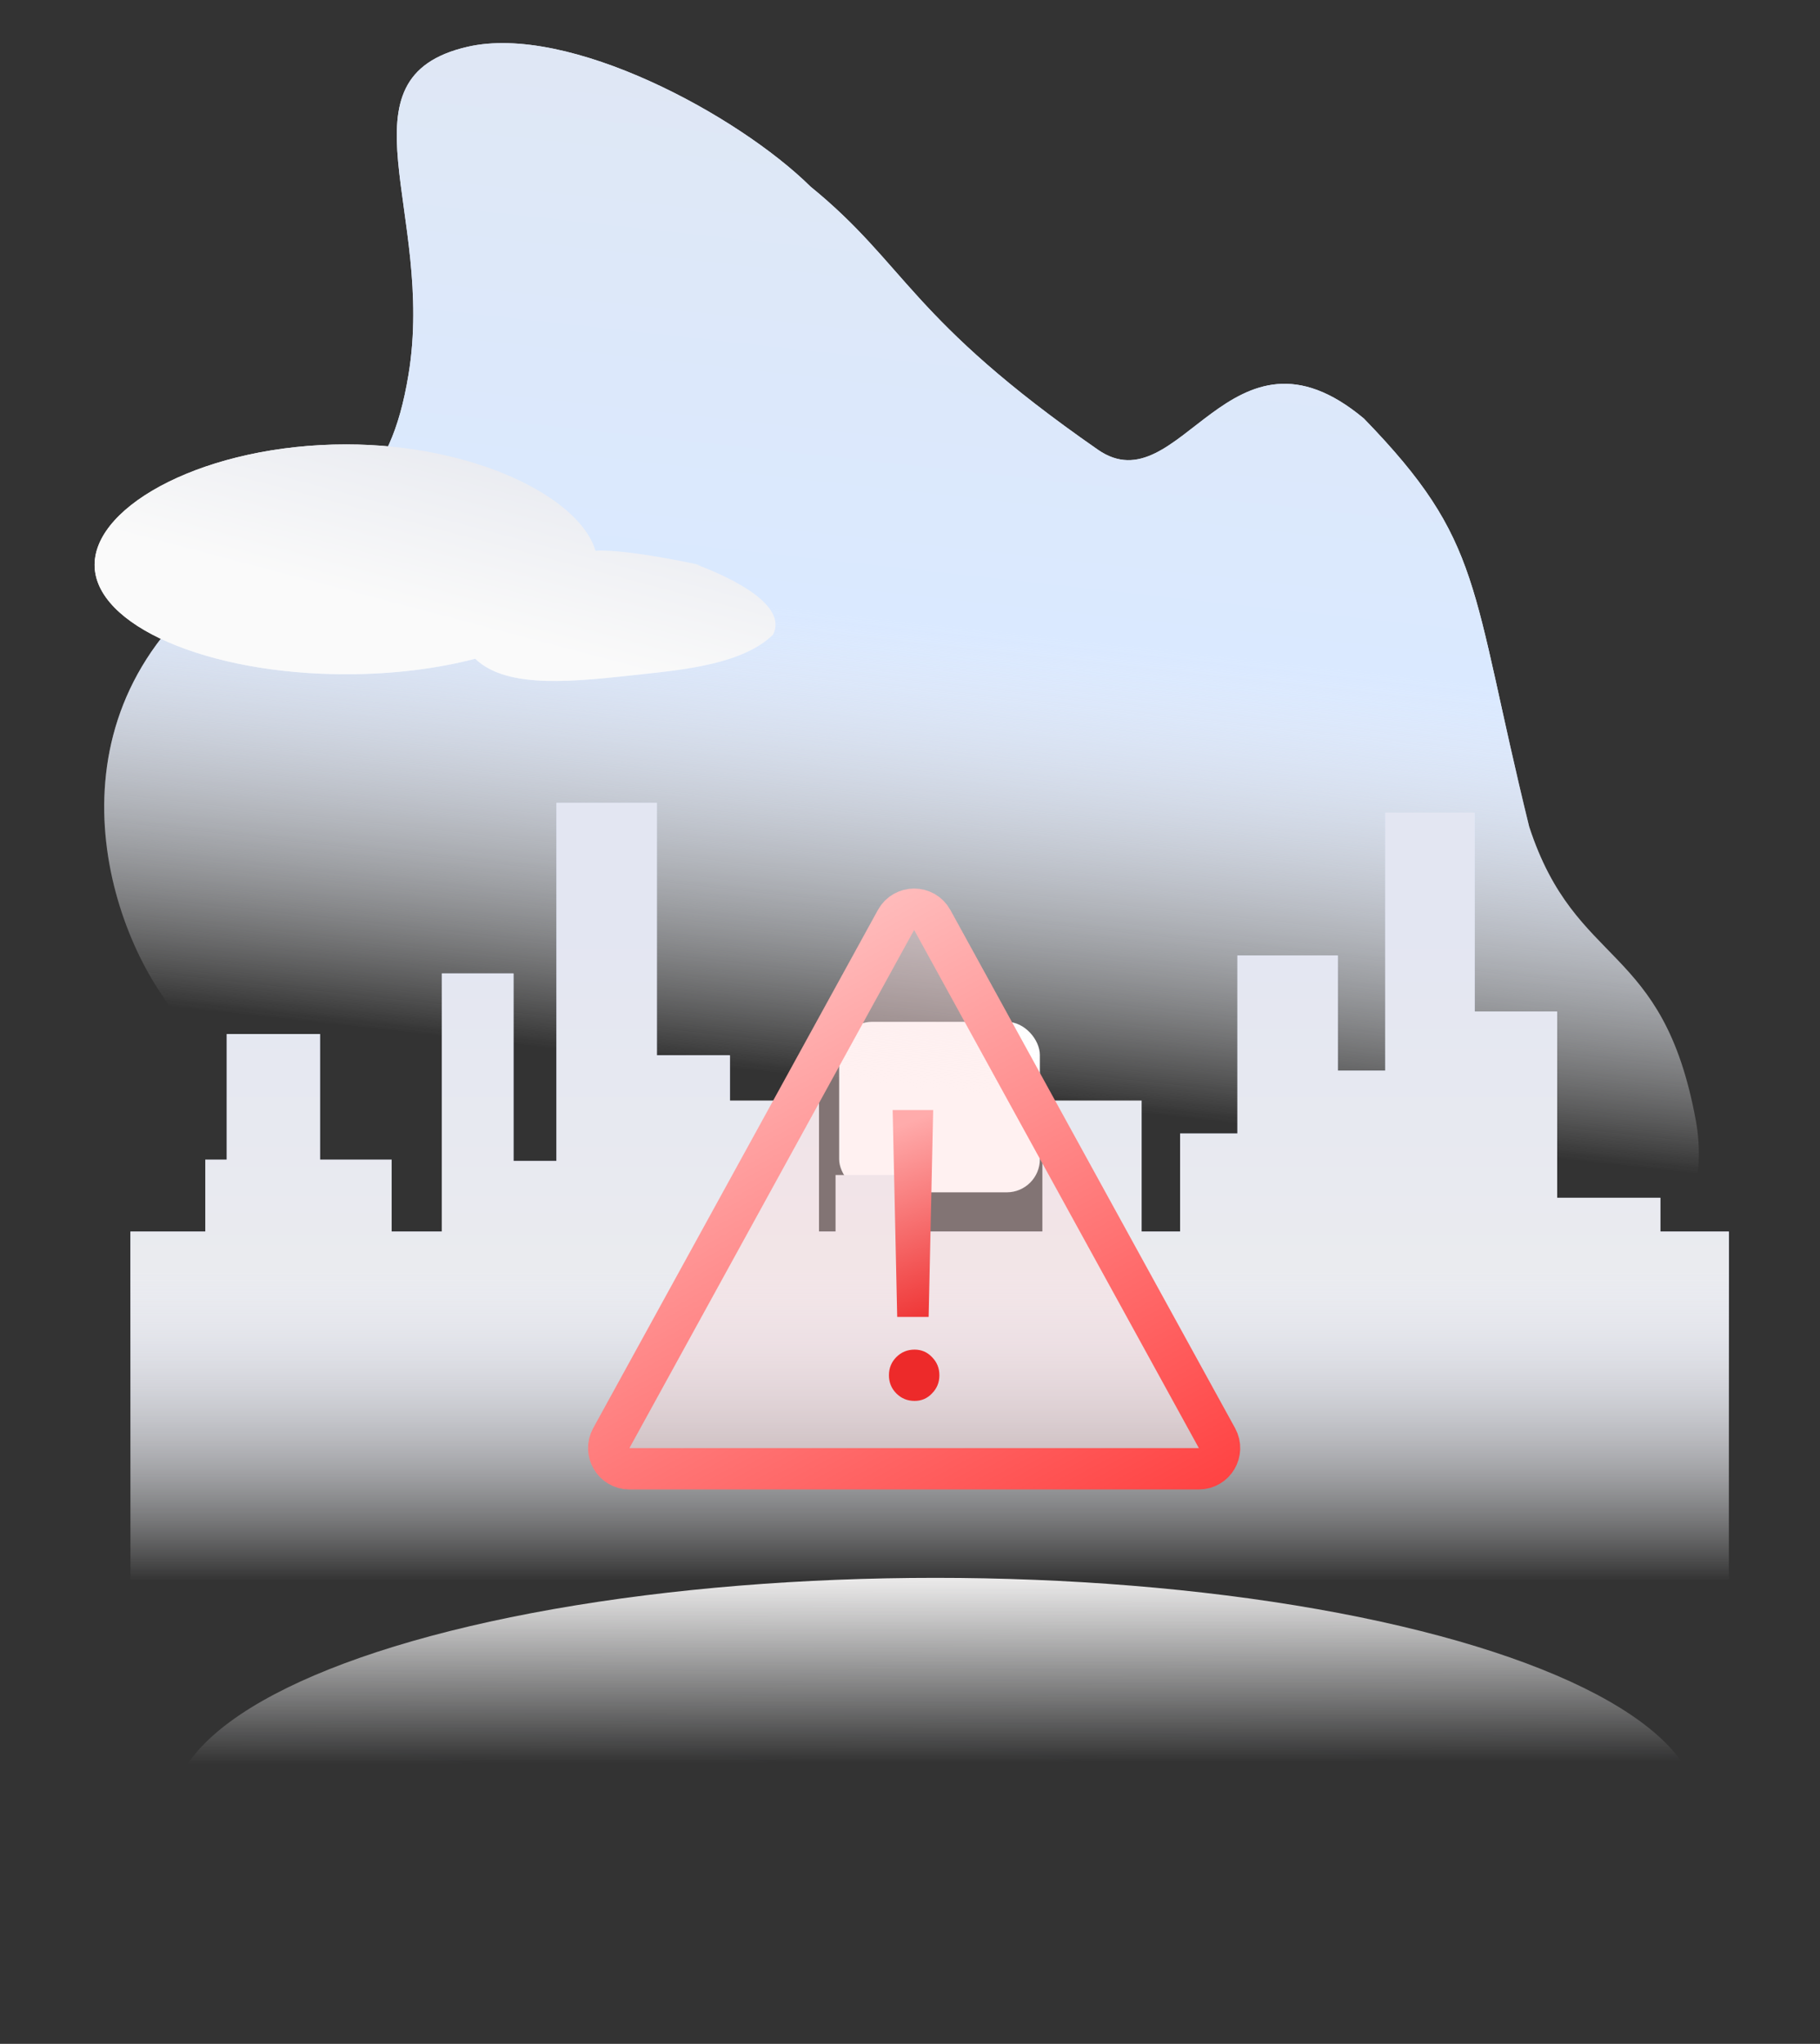 <svg width="220" height="247" viewBox="0 0 220 247" fill="none" xmlns="http://www.w3.org/2000/svg">
<rect x="0" y="0" width="220" height="247" fill="#333333" stroke="none"/>
<path d="M97.974 22.551C89.252 13.943 68.767 2.822 56.492 5.66C40.422 9.375 52.611 25.688 49.382 45.253C47.103 59.061 41.616 60.972 31.881 66.615C5.639 81.828 11.195 107.769 19.445 120.058C27.696 132.346 37.037 158.856 37.037 158.856C37.037 158.856 51.098 176.295 54.331 180.207C77.756 208.554 145.393 191.798 145.393 191.798L160.695 188.865C160.695 188.865 209.995 162.8 204.997 135.458C201.033 113.774 190.488 117.169 184.845 99.909C177.643 70.614 179.387 65.538 164.864 50.579C148.642 37.021 142.653 61.257 132.704 54.341C109.873 38.471 109.623 32.038 97.974 22.551Z" fill="url(#paint0_linear_2597_4525)"/>
<path fill-rule="evenodd" clip-rule="evenodd" d="M79.4 97.028H67.27V140.31H62.072V117.638H53.407V148.838H47.342V140.152H38.678V124.964H27.415V140.152H24.815V148.838H15.769V195.812H208.982V148.838H200.699V144.752H188.231V122.247H178.254V98.202H167.447V129.394H161.711V115.471H149.581V136.988H142.649V148.838H88.227V127.535H79.4V97.028Z" fill="url(#paint1_linear_2597_4525)"/>
<ellipse cx="113.069" cy="218.841" rx="92.274" ry="28.159" fill="url(#paint2_linear_2597_4525)"/>
<rect x="101.437" y="123.486" width="24.26" height="20.606" rx="4" fill="white"/>
<path d="M57.442 79.611C52.879 80.799 47.542 81.483 41.837 81.483C25.049 81.483 11.437 75.565 11.437 68.265C11.437 60.965 25.049 53.706 41.837 53.706C57.298 53.706 70.063 60.066 71.986 66.561C75.781 66.24 87.224 68.798 84.243 68.246C88.677 69.918 95.234 73.17 93.445 76.695C89.869 80.22 82.716 80.932 77.602 81.483C69.602 82.344 61.382 83.381 57.442 79.611Z" fill="url(#paint3_linear_2597_4525)"/>
<path d="M97.975 22.551C89.254 13.943 68.768 2.822 56.493 5.66C40.423 9.375 52.611 25.688 49.383 45.253C47.104 59.061 41.617 60.972 31.882 66.615C5.64 81.828 11.196 107.769 19.446 120.058C27.697 132.346 37.038 158.856 37.038 158.856C37.038 158.856 51.099 176.295 54.332 180.207C77.757 208.554 145.394 191.798 145.394 191.798L160.696 188.865C160.696 188.865 209.996 162.8 204.998 135.458C201.034 113.774 190.489 117.169 184.846 99.909C177.644 70.614 179.388 65.538 164.865 50.579C148.643 37.021 142.654 61.257 132.705 54.341C109.874 38.471 109.624 32.038 97.975 22.551Z" fill="url(#paint4_linear_2597_4525)"/>
<path fill-rule="evenodd" clip-rule="evenodd" d="M67.27 97.027H79.4V127.534H88.226V133H99.001V148.837H101.001V142H112.001V148.837H126.001V133H138.001V148.837H142.65V136.987H149.58V115.47H161.71V129.393H167.447V98.201H178.254V122.246H188.231V144.751H200.7V148.837H208.982V195.812H15.769V148.837H24.815V140.151H27.415V124.963H38.678V140.151H47.343V148.837H53.407V117.638H62.071V140.309H67.27V97.027Z" fill="url(#paint5_linear_2597_4525)"/>
<path d="M57.441 79.61C52.878 80.799 47.541 81.483 41.836 81.483C25.048 81.483 11.435 75.565 11.435 68.265C11.435 60.965 25.048 53.706 41.836 53.706C57.297 53.706 70.062 60.066 71.985 66.561C75.781 66.24 87.223 68.798 84.242 68.245C88.675 69.917 95.233 73.17 93.444 76.695C89.868 80.219 82.715 80.932 77.601 81.483C69.601 82.344 61.381 83.38 57.441 79.61Z" fill="url(#paint6_linear_2597_4525)"/>
<path d="M108.309 111.177C109.259 109.449 111.741 109.449 112.691 111.177L147.106 173.796C148.022 175.462 146.816 177.5 144.915 177.5H76.085C74.184 177.5 72.978 175.462 73.894 173.796L108.309 111.177Z" fill="#FFDBDB" fill-opacity="0.39" stroke="url(#paint7_linear_2597_4525)" stroke-width="5"/>
<path d="M112.803 134.15L112.253 159.15H108.453L107.903 134.15H112.803ZM110.553 169.3C109.686 169.3 108.953 169 108.353 168.4C107.753 167.8 107.453 167.067 107.453 166.2C107.453 165.333 107.753 164.6 108.353 164C108.953 163.4 109.686 163.1 110.553 163.1C111.386 163.1 112.086 163.4 112.653 164C113.253 164.6 113.553 165.333 113.553 166.2C113.553 167.067 113.253 167.8 112.653 168.4C112.086 169 111.386 169.3 110.553 169.3Z" fill="url(#paint8_linear_2597_4525)"/>
<defs>
<linearGradient id="paint0_linear_2597_4525" x1="111.075" y1="-0.012" x2="94.192" y2="154.048" gradientUnits="userSpaceOnUse">
<stop stop-color="#D7E0EE"/>
<stop offset="0" stop-color="#E0E7F3"/>
<stop offset="0.482" stop-color="#E4E7FB"/>
<stop offset="0.844" stop-color="#FAFAFA" stop-opacity="0"/>
</linearGradient>
<linearGradient id="paint1_linear_2597_4525" x1="110.086" y1="111.796" x2="110.086" y2="191.047" gradientUnits="userSpaceOnUse">
<stop stop-color="#C6CEEB"/>
<stop offset="0.526" stop-color="#DBDFF8"/>
<stop offset="1" stop-color="#F9FAFC" stop-opacity="0"/>
</linearGradient>
<linearGradient id="paint2_linear_2597_4525" x1="112.947" y1="190.782" x2="113" y2="213" gradientUnits="userSpaceOnUse">
<stop stop-color="#EBEAEA"/>
<stop offset="1" stop-color="#F9FAFC" stop-opacity="0"/>
</linearGradient>
<linearGradient id="paint3_linear_2597_4525" x1="65.588" y1="43.309" x2="56.947" y2="75.971" gradientUnits="userSpaceOnUse">
<stop stop-color="#DFE2EB"/>
<stop offset="1" stop-color="#FAFAFA"/>
</linearGradient>
<linearGradient id="paint4_linear_2597_4525" x1="111.076" y1="-0.012" x2="94.193" y2="154.048" gradientUnits="userSpaceOnUse">
<stop stop-color="#E4E7FB"/>
<stop offset="0" stop-color="#E0E7F3"/>
<stop offset="0.482" stop-color="#DAE9FF"/>
<stop offset="0.844" stop-color="#FAFAFA" stop-opacity="0"/>
</linearGradient>
<linearGradient id="paint5_linear_2597_4525" x1="110.086" y1="111.796" x2="110.086" y2="191.047" gradientUnits="userSpaceOnUse">
<stop stop-color="#E3E6F2"/>
<stop offset="0.526" stop-color="#EAEBEF"/>
<stop offset="1" stop-color="#F9FAFC" stop-opacity="0"/>
</linearGradient>
<linearGradient id="paint6_linear_2597_4525" x1="65.587" y1="43.309" x2="56.946" y2="75.971" gradientUnits="userSpaceOnUse">
<stop stop-color="#DFE2EB"/>
<stop offset="1" stop-color="#FAFAFA"/>
</linearGradient>
<linearGradient id="paint7_linear_2597_4525" x1="90.5" y1="102" x2="145.5" y2="202" gradientUnits="userSpaceOnUse">
<stop offset="0.062" stop-color="#FFC5C5"/>
<stop offset="1" stop-color="#FF2727"/>
</linearGradient>
<linearGradient id="paint8_linear_2597_4525" x1="114" y1="134" x2="123" y2="157.5" gradientUnits="userSpaceOnUse">
<stop stop-color="#FFABAB"/>
<stop offset="1" stop-color="#ED2A2A"/>
</linearGradient>
</defs>
</svg>
